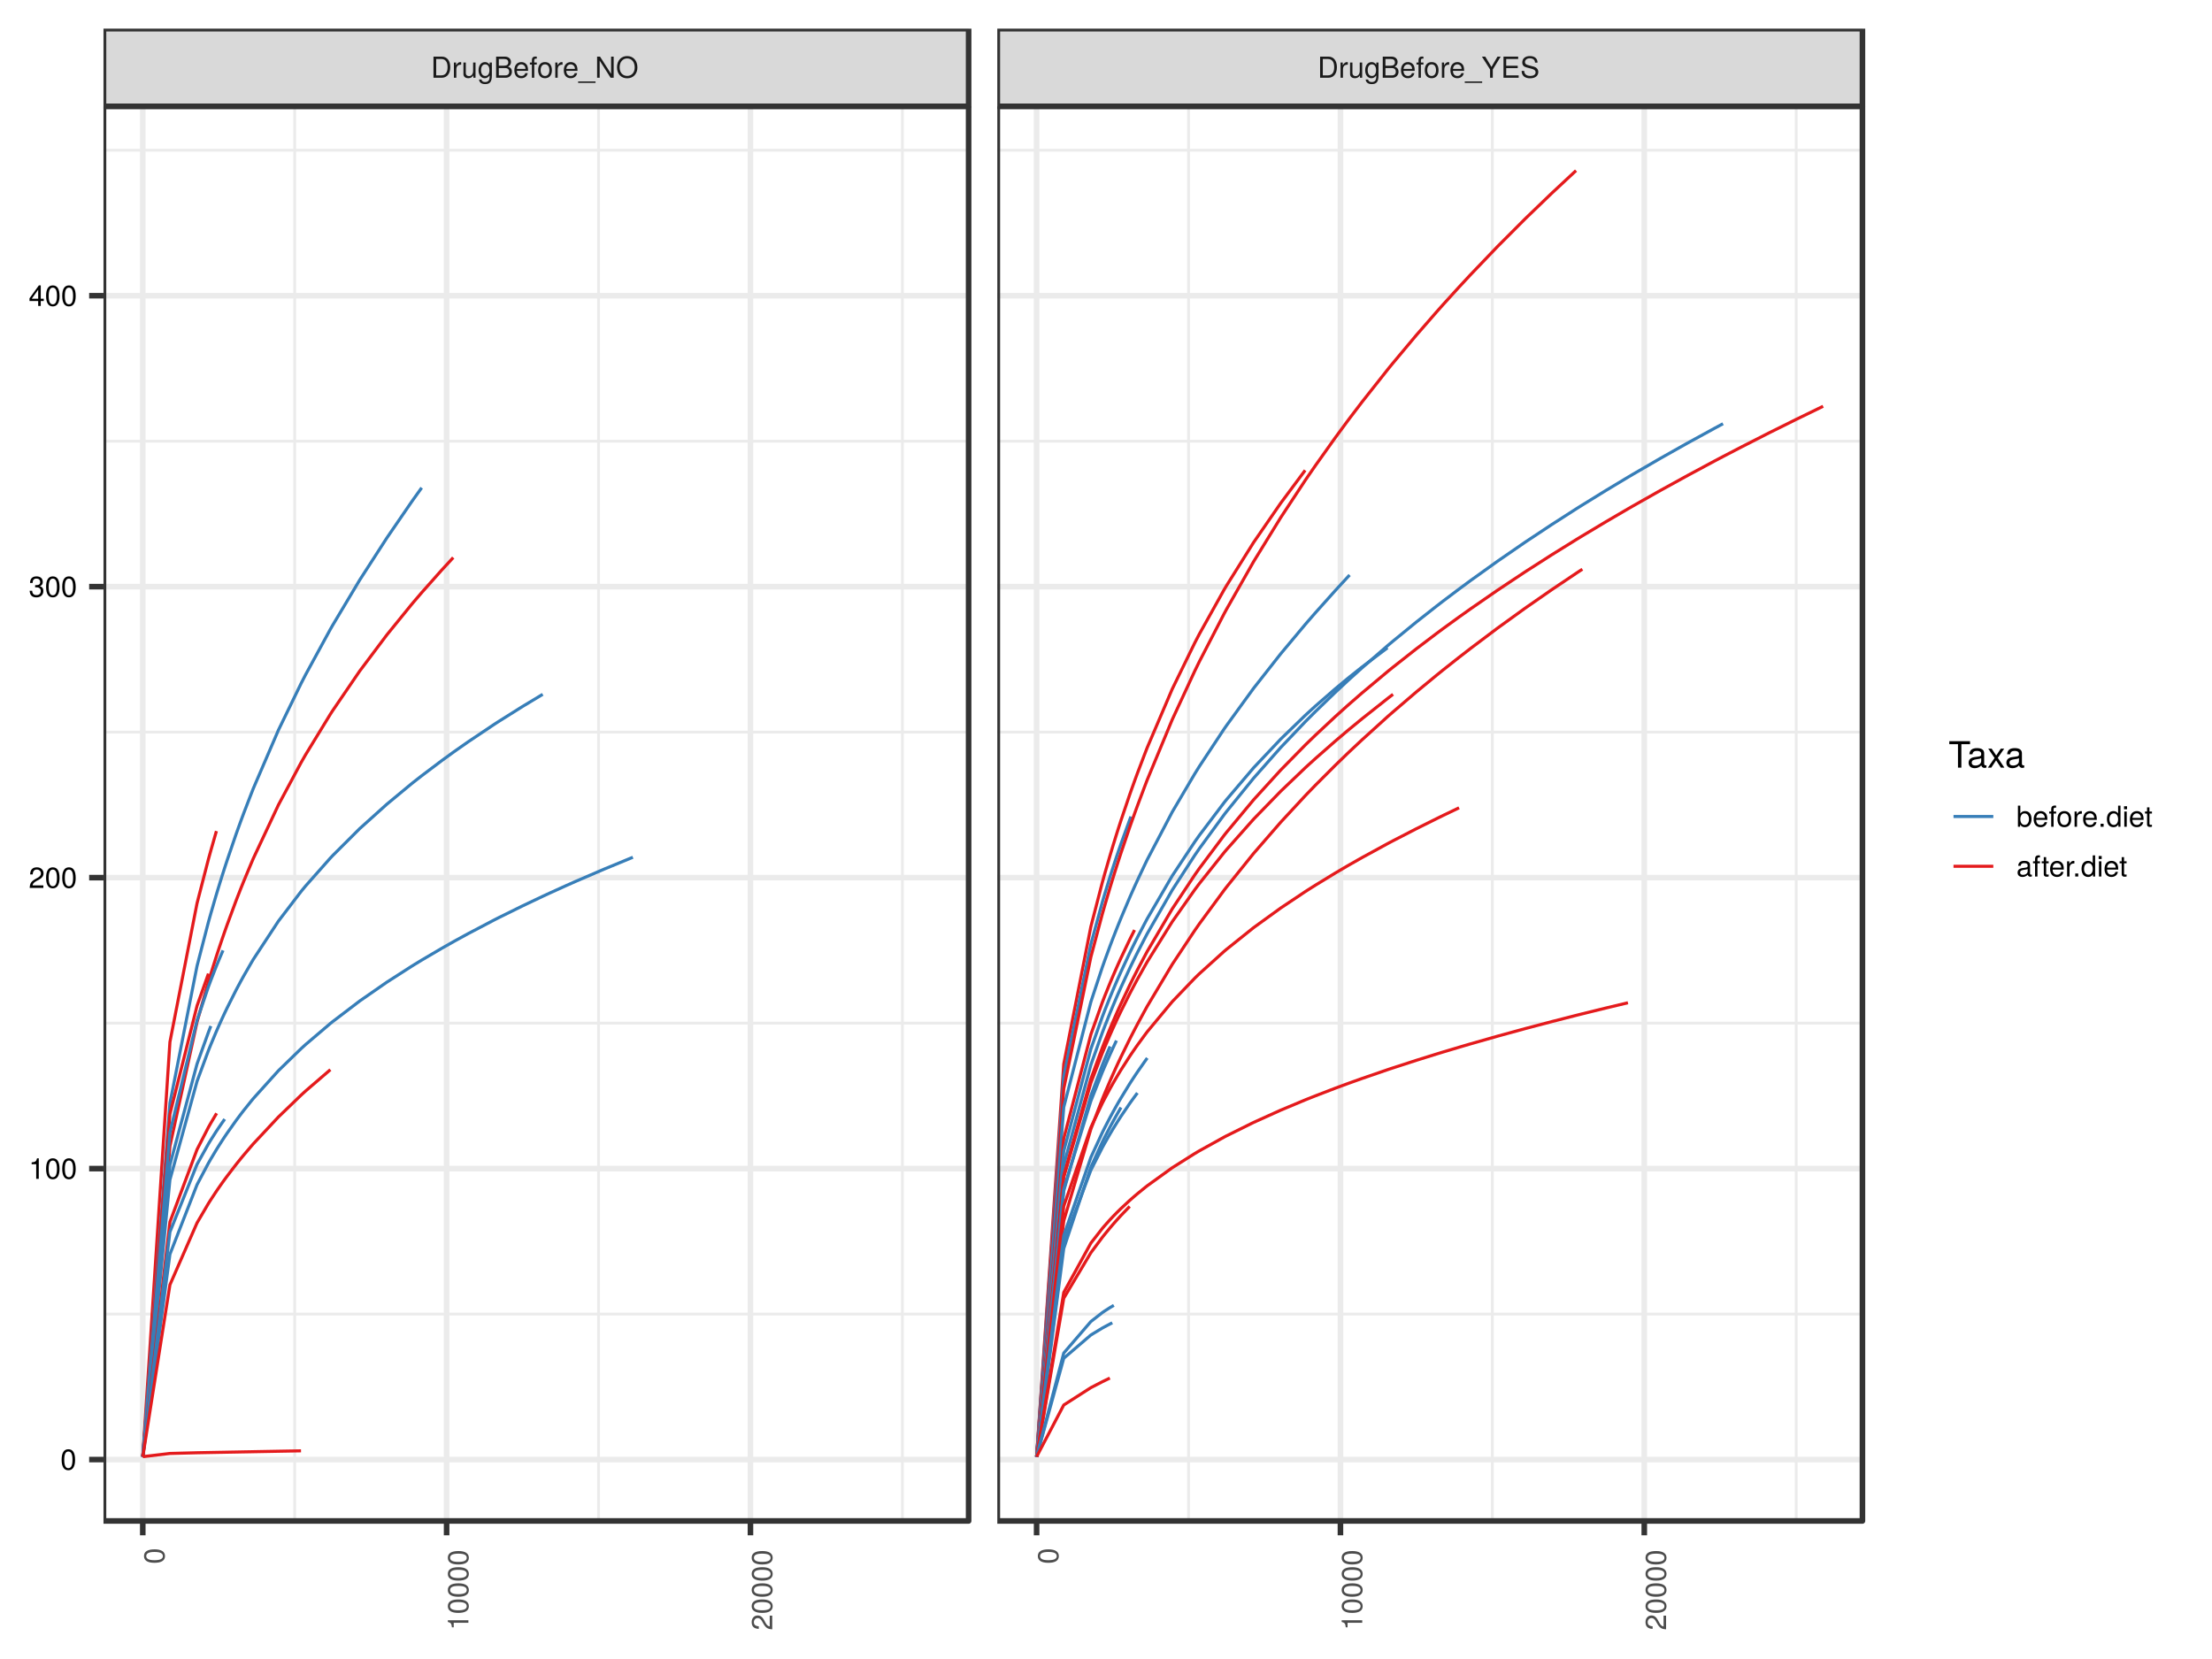 <?xml version="1.0" encoding="UTF-8"?>
<svg xmlns="http://www.w3.org/2000/svg" xmlns:xlink="http://www.w3.org/1999/xlink" width="768pt" height="576pt" viewBox="0 0 768 576" version="1.1">
<defs>
<g>
<symbol overflow="visible" id="glyph0-0">
<path style="stroke:none;" d=""/>
</symbol>
<symbol overflow="visible" id="glyph0-1">
<path style="stroke:none;" d="M 6.719 -3.672 C 6.719 -5.953 5.594 -7.344 3.734 -7.344 L 0.891 -7.344 L 0.891 0 L 3.734 0 C 5.578 0 6.719 -1.391 6.719 -3.672 Z M 5.781 -3.672 C 5.781 -1.812 5.016 -0.828 3.562 -0.828 L 1.828 -0.828 L 1.828 -6.516 L 3.562 -6.516 C 5.016 -6.516 5.781 -5.547 5.781 -3.672 Z M 5.781 -3.672 "/>
</symbol>
<symbol overflow="visible" id="glyph0-2">
<path style="stroke:none;" d="M 3.234 -4.547 L 3.234 -5.406 C 3.094 -5.422 3.031 -5.438 2.906 -5.438 C 2.375 -5.438 1.953 -5.109 1.469 -4.328 L 1.469 -5.281 L 0.703 -5.281 L 0.703 0 L 1.547 0 L 1.547 -2.734 C 1.547 -3.938 1.938 -4.531 3.234 -4.547 Z M 3.234 -4.547 "/>
</symbol>
<symbol overflow="visible" id="glyph0-3">
<path style="stroke:none;" d="M 4.859 0 L 4.859 -5.281 L 4.016 -5.281 L 4.016 -2.375 C 4.016 -1.297 3.453 -0.578 2.578 -0.578 C 1.922 -0.578 1.484 -0.984 1.484 -1.625 L 1.484 -5.281 L 0.656 -5.281 L 0.656 -1.297 C 0.656 -0.406 1.312 0.156 2.344 0.156 C 3.109 0.156 3.609 -0.125 4.109 -0.812 L 4.109 0 Z M 4.859 0 "/>
</symbol>
<symbol overflow="visible" id="glyph0-4">
<path style="stroke:none;" d="M 4.922 -0.859 L 4.922 -5.281 L 4.156 -5.281 L 4.156 -4.516 C 3.734 -5.141 3.219 -5.438 2.547 -5.438 C 1.203 -5.438 0.297 -4.297 0.297 -2.594 C 0.297 -0.922 1.234 0.156 2.469 0.156 C 3.141 0.156 3.594 -0.125 4.156 -0.797 L 4.156 -0.438 C 4.156 0.953 3.578 1.484 2.594 1.484 C 1.938 1.484 1.422 1.25 1.312 0.609 L 0.469 0.609 C 0.547 1.609 1.328 2.203 2.562 2.203 C 4.219 2.203 4.922 1.469 4.922 -0.859 Z M 4.078 -2.609 C 4.078 -1.344 3.531 -0.625 2.641 -0.625 C 1.719 -0.625 1.172 -1.359 1.172 -2.641 C 1.172 -3.906 1.734 -4.656 2.625 -4.656 C 3.531 -4.656 4.078 -3.891 4.078 -2.609 Z M 4.078 -2.609 "/>
</symbol>
<symbol overflow="visible" id="glyph0-5">
<path style="stroke:none;" d="M 6.281 -2.094 C 6.281 -2.984 5.875 -3.516 4.938 -3.875 C 5.609 -4.188 5.953 -4.734 5.953 -5.484 C 5.953 -6.547 5.172 -7.344 3.781 -7.344 L 0.797 -7.344 L 0.797 0 L 4.109 0 C 5.438 0 6.281 -0.891 6.281 -2.094 Z M 5.016 -5.344 C 5.016 -4.609 4.578 -4.188 3.547 -4.188 L 1.734 -4.188 L 1.734 -6.516 L 3.547 -6.516 C 4.578 -6.516 5.016 -6.094 5.016 -5.344 Z M 5.344 -2.094 C 5.344 -1.375 4.906 -0.828 4.016 -0.828 L 1.734 -0.828 L 1.734 -3.359 L 4.016 -3.359 C 4.906 -3.359 5.344 -2.797 5.344 -2.094 Z M 5.344 -2.094 "/>
</symbol>
<symbol overflow="visible" id="glyph0-6">
<path style="stroke:none;" d="M 5.172 -2.406 C 5.172 -3.172 5.109 -3.641 4.953 -4.047 C 4.609 -4.906 3.812 -5.438 2.828 -5.438 C 1.344 -5.438 0.406 -4.344 0.406 -2.609 C 0.406 -0.875 1.312 0.156 2.797 0.156 C 4.016 0.156 4.844 -0.531 5.062 -1.609 L 4.219 -1.609 C 3.984 -0.906 3.5 -0.625 2.828 -0.625 C 1.953 -0.625 1.297 -1.188 1.281 -2.406 Z M 4.266 -3.141 C 4.266 -3.141 4.266 -3.109 4.266 -3.078 L 1.297 -3.078 C 1.375 -4.016 1.969 -4.656 2.812 -4.656 C 3.641 -4.656 4.266 -3.969 4.266 -3.141 Z M 4.266 -3.141 "/>
</symbol>
<symbol overflow="visible" id="glyph0-7">
<path style="stroke:none;" d="M 2.594 -4.594 L 2.594 -5.281 L 1.719 -5.281 L 1.719 -6.109 C 1.719 -6.453 1.922 -6.641 2.312 -6.641 C 2.375 -6.641 2.406 -6.641 2.594 -6.625 L 2.594 -7.328 C 2.406 -7.359 2.297 -7.375 2.125 -7.375 C 1.344 -7.375 0.891 -6.938 0.891 -6.172 L 0.891 -5.281 L 0.188 -5.281 L 0.188 -4.594 L 0.891 -4.594 L 0.891 0 L 1.719 0 L 1.719 -4.594 Z M 2.594 -4.594 "/>
</symbol>
<symbol overflow="visible" id="glyph0-8">
<path style="stroke:none;" d="M 5.141 -2.594 C 5.141 -4.422 4.266 -5.438 2.734 -5.438 C 1.266 -5.438 0.359 -4.422 0.359 -2.641 C 0.359 -0.859 1.25 0.156 2.75 0.156 C 4.234 0.156 5.141 -0.859 5.141 -2.594 Z M 4.266 -2.609 C 4.266 -1.375 3.672 -0.625 2.75 -0.625 C 1.812 -0.625 1.234 -1.359 1.234 -2.641 C 1.234 -3.906 1.812 -4.656 2.75 -4.656 C 3.703 -4.656 4.266 -3.922 4.266 -2.609 Z M 4.266 -2.609 "/>
</symbol>
<symbol overflow="visible" id="glyph0-9">
<path style="stroke:none;" d="M 5.828 1.781 L 5.828 1.281 L -0.219 1.281 L -0.219 1.781 Z M 5.828 1.781 "/>
</symbol>
<symbol overflow="visible" id="glyph0-10">
<path style="stroke:none;" d="M 6.516 0 L 6.516 -7.344 L 5.625 -7.344 L 5.625 -1.344 L 1.781 -7.344 L 0.766 -7.344 L 0.766 0 L 1.656 0 L 1.656 -5.953 L 5.453 0 Z M 6.516 0 "/>
</symbol>
<symbol overflow="visible" id="glyph0-11">
<path style="stroke:none;" d="M 7.484 -3.562 C 7.484 -5.922 6.078 -7.531 3.922 -7.531 C 1.812 -7.531 0.391 -5.922 0.391 -3.625 C 0.391 -1.312 1.812 0.188 3.938 0.188 C 6.094 0.188 7.484 -1.406 7.484 -3.562 Z M 6.547 -3.578 C 6.547 -1.797 5.484 -0.641 3.938 -0.641 C 2.375 -0.641 1.312 -1.797 1.312 -3.625 C 1.312 -5.438 2.375 -6.703 3.922 -6.703 C 5.516 -6.703 6.547 -5.438 6.547 -3.578 Z M 6.547 -3.578 "/>
</symbol>
<symbol overflow="visible" id="glyph0-12">
<path style="stroke:none;" d="M 6.656 -7.344 L 5.547 -7.344 L 3.453 -3.766 L 1.297 -7.344 L 0.125 -7.344 L 2.969 -2.875 L 2.969 0 L 3.906 0 L 3.906 -2.875 Z M 6.656 -7.344 "/>
</symbol>
<symbol overflow="visible" id="glyph0-13">
<path style="stroke:none;" d="M 6.172 0 L 6.172 -0.828 L 1.844 -0.828 L 1.844 -3.344 L 5.844 -3.344 L 5.844 -4.172 L 1.844 -4.172 L 1.844 -6.516 L 6 -6.516 L 6 -7.344 L 0.906 -7.344 L 0.906 0 Z M 6.172 0 "/>
</symbol>
<symbol overflow="visible" id="glyph0-14">
<path style="stroke:none;" d="M 6.266 -2.016 C 6.266 -2.922 5.688 -3.594 4.703 -3.859 L 2.859 -4.359 C 1.969 -4.578 1.641 -4.875 1.641 -5.438 C 1.641 -6.188 2.297 -6.75 3.281 -6.75 C 4.453 -6.75 5.125 -6.203 5.125 -5.25 L 6 -5.25 C 6 -6.688 5.016 -7.531 3.312 -7.531 C 1.703 -7.531 0.703 -6.641 0.703 -5.312 C 0.703 -4.422 1.172 -3.844 2.141 -3.594 L 3.969 -3.109 C 4.891 -2.875 5.328 -2.5 5.328 -1.922 C 5.328 -1.125 4.719 -0.641 3.453 -0.641 C 2.062 -0.641 1.375 -1.344 1.375 -2.391 L 0.484 -2.391 C 0.484 -0.656 1.656 0.188 3.391 0.188 C 5.25 0.188 6.266 -0.703 6.266 -2.016 Z M 6.266 -2.016 "/>
</symbol>
<symbol overflow="visible" id="glyph0-15">
<path style="stroke:none;" d="M 5.109 -3.438 C 5.109 -5.922 4.328 -7.141 2.766 -7.141 C 1.234 -7.141 0.438 -5.891 0.438 -3.5 C 0.438 -1.094 1.234 0.156 2.766 0.156 C 4.281 0.156 5.109 -1.094 5.109 -3.438 Z M 4.203 -3.516 C 4.203 -1.484 3.734 -0.578 2.75 -0.578 C 1.812 -0.578 1.344 -1.531 1.344 -3.484 C 1.344 -5.438 1.812 -6.359 2.766 -6.359 C 3.734 -6.359 4.203 -5.438 4.203 -3.516 Z M 4.203 -3.516 "/>
</symbol>
<symbol overflow="visible" id="glyph0-16">
<path style="stroke:none;" d="M 3.5 0 L 3.5 -7.141 L 2.906 -7.141 C 2.594 -6.047 2.406 -5.891 1.031 -5.719 L 1.031 -5.094 L 2.609 -5.094 L 2.609 0 Z M 3.5 0 "/>
</symbol>
<symbol overflow="visible" id="glyph0-17">
<path style="stroke:none;" d="M 5.156 -5.047 C 5.156 -6.266 4.219 -7.141 2.859 -7.141 C 1.406 -7.141 0.547 -6.406 0.5 -4.672 L 1.391 -4.672 C 1.469 -5.859 1.953 -6.375 2.828 -6.375 C 3.641 -6.375 4.25 -5.797 4.25 -5.031 C 4.25 -4.469 3.906 -3.984 3.281 -3.625 L 2.344 -3.094 C 0.859 -2.25 0.422 -1.578 0.344 0 L 5.094 0 L 5.094 -0.875 L 1.344 -0.875 C 1.438 -1.469 1.75 -1.828 2.625 -2.344 L 3.641 -2.891 C 4.641 -3.422 5.156 -4.172 5.156 -5.047 Z M 5.156 -5.047 "/>
</symbol>
<symbol overflow="visible" id="glyph0-18">
<path style="stroke:none;" d="M 5.094 -2.078 C 5.094 -2.938 4.75 -3.453 3.891 -3.734 C 4.562 -4 4.891 -4.469 4.891 -5.188 C 4.891 -6.406 4.078 -7.141 2.719 -7.141 C 1.266 -7.141 0.5 -6.359 0.469 -4.844 L 1.359 -4.844 C 1.375 -5.891 1.812 -6.375 2.719 -6.375 C 3.5 -6.375 3.984 -5.906 3.984 -5.156 C 3.984 -4.391 3.641 -4.078 2.234 -4.078 L 2.234 -3.328 L 2.719 -3.328 C 3.688 -3.328 4.188 -2.859 4.188 -2.062 C 4.188 -1.172 3.641 -0.641 2.719 -0.641 C 1.75 -0.641 1.266 -1.125 1.203 -2.156 L 0.328 -2.156 C 0.438 -0.562 1.219 0.156 2.688 0.156 C 4.156 0.156 5.094 -0.719 5.094 -2.078 Z M 5.094 -2.078 "/>
</symbol>
<symbol overflow="visible" id="glyph0-19">
<path style="stroke:none;" d="M 5.234 -1.719 L 5.234 -2.516 L 4.188 -2.516 L 4.188 -7.141 L 3.531 -7.141 L 0.281 -2.656 L 0.281 -1.719 L 3.297 -1.719 L 3.297 0 L 4.188 0 L 4.188 -1.719 Z M 3.297 -2.516 L 1.062 -2.516 L 3.297 -5.641 Z M 3.297 -2.516 "/>
</symbol>
<symbol overflow="visible" id="glyph0-20">
<path style="stroke:none;" d="M 5.266 -2.703 C 5.266 -4.422 4.406 -5.438 3.016 -5.438 C 2.281 -5.438 1.781 -5.156 1.375 -4.562 L 1.375 -7.344 L 0.547 -7.344 L 0.547 0 L 1.297 0 L 1.297 -0.75 C 1.703 -0.141 2.234 0.156 2.969 0.156 C 4.359 0.156 5.266 -0.984 5.266 -2.703 Z M 4.391 -2.656 C 4.391 -1.453 3.766 -0.641 2.859 -0.641 C 1.969 -0.641 1.375 -1.438 1.375 -2.641 C 1.375 -3.875 1.969 -4.688 2.859 -4.641 C 3.797 -4.641 4.391 -3.828 4.391 -2.656 Z M 4.391 -2.656 "/>
</symbol>
<symbol overflow="visible" id="glyph0-21">
<path style="stroke:none;" d="M 1.922 0 L 1.922 -1.047 L 0.875 -1.047 L 0.875 0 Z M 1.922 0 "/>
</symbol>
<symbol overflow="visible" id="glyph0-22">
<path style="stroke:none;" d="M 4.984 0 L 4.984 -7.344 L 4.156 -7.344 L 4.156 -4.609 C 3.797 -5.156 3.234 -5.438 2.531 -5.438 C 1.156 -5.438 0.266 -4.375 0.266 -2.688 C 0.266 -0.906 1.141 0.156 2.562 0.156 C 3.281 0.156 3.797 -0.125 4.25 -0.781 L 4.25 0 Z M 4.156 -2.625 C 4.156 -1.406 3.562 -0.641 2.688 -0.641 C 1.75 -0.641 1.141 -1.406 1.141 -2.641 C 1.141 -3.875 1.75 -4.641 2.672 -4.641 C 3.578 -4.641 4.156 -3.844 4.156 -2.625 Z M 4.156 -2.625 "/>
</symbol>
<symbol overflow="visible" id="glyph0-23">
<path style="stroke:none;" d="M 1.547 0 L 1.547 -5.281 L 0.703 -5.281 L 0.703 0 Z M 1.656 -6.078 L 1.656 -7.125 L 0.609 -7.125 L 0.609 -6.078 Z M 1.656 -6.078 "/>
</symbol>
<symbol overflow="visible" id="glyph0-24">
<path style="stroke:none;" d="M 2.562 0 L 2.562 -0.703 C 2.453 -0.672 2.312 -0.672 2.156 -0.672 C 1.797 -0.672 1.688 -0.766 1.688 -1.141 L 1.688 -4.594 L 2.562 -4.594 L 2.562 -5.281 L 1.688 -5.281 L 1.688 -6.734 L 0.859 -6.734 L 0.859 -5.281 L 0.141 -5.281 L 0.141 -4.594 L 0.859 -4.594 L 0.859 -0.766 C 0.859 -0.234 1.219 0.078 1.875 0.078 C 2.078 0.078 2.281 0.047 2.562 0 Z M 2.562 0 "/>
</symbol>
<symbol overflow="visible" id="glyph0-25">
<path style="stroke:none;" d="M 5.391 -0.016 L 5.391 -0.656 C 5.297 -0.641 5.266 -0.641 5.203 -0.641 C 4.922 -0.641 4.75 -0.781 4.75 -1.047 L 4.75 -3.984 C 4.75 -4.922 4.078 -5.438 2.766 -5.438 C 1.484 -5.438 0.703 -4.938 0.656 -3.719 L 1.5 -3.719 C 1.578 -4.359 1.953 -4.656 2.734 -4.656 C 3.5 -4.656 3.922 -4.375 3.922 -3.875 L 3.922 -3.641 C 3.922 -3.297 3.703 -3.141 3.047 -3.062 C 1.859 -2.906 1.672 -2.875 1.344 -2.734 C 0.734 -2.484 0.422 -2.016 0.422 -1.375 C 0.422 -0.406 1.094 0.156 2.156 0.156 C 2.828 0.156 3.484 -0.125 3.953 -0.625 C 4.047 -0.219 4.406 0.078 4.812 0.078 C 4.984 0.078 5.125 0.047 5.391 -0.016 Z M 3.922 -1.828 C 3.922 -1.062 3.156 -0.578 2.344 -0.578 C 1.688 -0.578 1.297 -0.812 1.297 -1.391 C 1.297 -1.938 1.672 -2.188 2.562 -2.312 C 3.453 -2.438 3.641 -2.484 3.922 -2.609 Z M 3.922 -1.828 "/>
</symbol>
<symbol overflow="visible" id="glyph1-0">
<path style="stroke:none;" d=""/>
</symbol>
<symbol overflow="visible" id="glyph1-1">
<path style="stroke:none;" d="M -3.438 -5.109 C -5.922 -5.109 -7.141 -4.328 -7.141 -2.766 C -7.141 -1.234 -5.891 -0.438 -3.5 -0.438 C -1.094 -0.438 0.156 -1.234 0.156 -2.766 C 0.156 -4.281 -1.094 -5.109 -3.438 -5.109 Z M -3.516 -4.203 C -1.484 -4.203 -0.578 -3.734 -0.578 -2.75 C -0.578 -1.812 -1.531 -1.344 -3.484 -1.344 C -5.438 -1.344 -6.359 -1.812 -6.359 -2.766 C -6.359 -3.734 -5.438 -4.203 -3.516 -4.203 Z M -3.516 -4.203 "/>
</symbol>
<symbol overflow="visible" id="glyph1-2">
<path style="stroke:none;" d="M 0 -3.5 L -7.141 -3.5 L -7.141 -2.906 C -6.047 -2.594 -5.891 -2.406 -5.719 -1.031 L -5.094 -1.031 L -5.094 -2.609 L 0 -2.609 Z M 0 -3.5 "/>
</symbol>
<symbol overflow="visible" id="glyph1-3">
<path style="stroke:none;" d="M -5.047 -5.156 C -6.266 -5.156 -7.141 -4.219 -7.141 -2.859 C -7.141 -1.406 -6.406 -0.547 -4.672 -0.5 L -4.672 -1.391 C -5.859 -1.469 -6.375 -1.953 -6.375 -2.828 C -6.375 -3.641 -5.797 -4.25 -5.031 -4.25 C -4.469 -4.25 -3.984 -3.906 -3.625 -3.281 L -3.094 -2.344 C -2.25 -0.859 -1.578 -0.422 0 -0.344 L 0 -5.094 L -0.875 -5.094 L -0.875 -1.344 C -1.469 -1.438 -1.828 -1.75 -2.344 -2.625 L -2.891 -3.641 C -3.422 -4.641 -4.172 -5.156 -5.047 -5.156 Z M -5.047 -5.156 "/>
</symbol>
<symbol overflow="visible" id="glyph2-0">
<path style="stroke:none;" d=""/>
</symbol>
<symbol overflow="visible" id="glyph2-1">
<path style="stroke:none;" d="M 7.469 -8.141 L 7.469 -9.188 L 0.266 -9.188 L 0.266 -8.141 L 3.281 -8.141 L 3.281 0 L 4.453 0 L 4.453 -8.141 Z M 7.469 -8.141 "/>
</symbol>
<symbol overflow="visible" id="glyph2-2">
<path style="stroke:none;" d="M 6.734 -0.031 L 6.734 -0.812 C 6.625 -0.797 6.578 -0.797 6.516 -0.797 C 6.141 -0.797 5.938 -0.984 5.938 -1.312 L 5.938 -4.984 C 5.938 -6.156 5.094 -6.781 3.469 -6.781 C 1.859 -6.781 0.875 -6.172 0.812 -4.641 L 1.875 -4.641 C 1.969 -5.453 2.438 -5.812 3.422 -5.812 C 4.375 -5.812 4.906 -5.469 4.906 -4.844 L 4.906 -4.562 C 4.906 -4.125 4.641 -3.922 3.797 -3.828 C 2.312 -3.641 2.094 -3.594 1.688 -3.422 C 0.922 -3.109 0.531 -2.516 0.531 -1.719 C 0.531 -0.516 1.359 0.188 2.688 0.188 C 3.531 0.188 4.359 -0.156 4.938 -0.781 C 5.047 -0.281 5.5 0.094 6.016 0.094 C 6.234 0.094 6.391 0.062 6.734 -0.031 Z M 4.906 -2.281 C 4.906 -1.328 3.938 -0.734 2.922 -0.734 C 2.109 -0.734 1.625 -1.016 1.625 -1.734 C 1.625 -2.438 2.094 -2.734 3.219 -2.891 C 4.312 -3.047 4.547 -3.094 4.906 -3.266 Z M 4.906 -2.281 "/>
</symbol>
<symbol overflow="visible" id="glyph2-3">
<path style="stroke:none;" d="M 5.953 0 L 3.672 -3.406 L 5.891 -6.594 L 4.703 -6.594 L 3.125 -4.203 L 1.531 -6.594 L 0.344 -6.594 L 2.547 -3.359 L 0.219 0 L 1.406 0 L 3.078 -2.531 L 4.734 0 Z M 5.953 0 "/>
</symbol>
</g>
<clipPath id="clip1">
  <path d="M 35.93 36.902 L 337 36.902 L 337 529 L 35.93 529 Z M 35.93 36.902 "/>
</clipPath>
<clipPath id="clip2">
  <path d="M 35.93 455 L 337 455 L 337 457 L 35.93 457 Z M 35.93 455 "/>
</clipPath>
<clipPath id="clip3">
  <path d="M 35.93 354 L 337 354 L 337 356 L 35.93 356 Z M 35.93 354 "/>
</clipPath>
<clipPath id="clip4">
  <path d="M 35.93 253 L 337 253 L 337 255 L 35.93 255 Z M 35.93 253 "/>
</clipPath>
<clipPath id="clip5">
  <path d="M 35.93 152 L 337 152 L 337 154 L 35.93 154 Z M 35.93 152 "/>
</clipPath>
<clipPath id="clip6">
  <path d="M 35.93 51 L 337 51 L 337 53 L 35.93 53 Z M 35.93 51 "/>
</clipPath>
<clipPath id="clip7">
  <path d="M 101 36.902 L 103 36.902 L 103 529 L 101 529 Z M 101 36.902 "/>
</clipPath>
<clipPath id="clip8">
  <path d="M 207 36.902 L 209 36.902 L 209 529 L 207 529 Z M 207 36.902 "/>
</clipPath>
<clipPath id="clip9">
  <path d="M 312 36.902 L 314 36.902 L 314 529 L 312 529 Z M 312 36.902 "/>
</clipPath>
<clipPath id="clip10">
  <path d="M 35.93 505 L 337.301 505 L 337.301 508 L 35.93 508 Z M 35.93 505 "/>
</clipPath>
<clipPath id="clip11">
  <path d="M 35.93 404 L 337.301 404 L 337.301 407 L 35.93 407 Z M 35.93 404 "/>
</clipPath>
<clipPath id="clip12">
  <path d="M 35.93 303 L 337.301 303 L 337.301 306 L 35.93 306 Z M 35.93 303 "/>
</clipPath>
<clipPath id="clip13">
  <path d="M 35.93 202 L 337.301 202 L 337.301 205 L 35.93 205 Z M 35.93 202 "/>
</clipPath>
<clipPath id="clip14">
  <path d="M 35.93 101 L 337.301 101 L 337.301 104 L 35.93 104 Z M 35.93 101 "/>
</clipPath>
<clipPath id="clip15">
  <path d="M 48 36.902 L 51 36.902 L 51 529.07 L 48 529.07 Z M 48 36.902 "/>
</clipPath>
<clipPath id="clip16">
  <path d="M 154 36.902 L 157 36.902 L 157 529.07 L 154 529.07 Z M 154 36.902 "/>
</clipPath>
<clipPath id="clip17">
  <path d="M 259 36.902 L 262 36.902 L 262 529.07 L 259 529.07 Z M 259 36.902 "/>
</clipPath>
<clipPath id="clip18">
  <path d="M 35.93 36.902 L 337.301 36.902 L 337.301 529.07 L 35.93 529.07 Z M 35.93 36.902 "/>
</clipPath>
<clipPath id="clip19">
  <path d="M 346.262 36.902 L 647 36.902 L 647 529 L 346.262 529 Z M 346.262 36.902 "/>
</clipPath>
<clipPath id="clip20">
  <path d="M 346.262 455 L 647.633 455 L 647.633 457 L 346.262 457 Z M 346.262 455 "/>
</clipPath>
<clipPath id="clip21">
  <path d="M 346.262 354 L 647.633 354 L 647.633 356 L 346.262 356 Z M 346.262 354 "/>
</clipPath>
<clipPath id="clip22">
  <path d="M 346.262 253 L 647.633 253 L 647.633 255 L 346.262 255 Z M 346.262 253 "/>
</clipPath>
<clipPath id="clip23">
  <path d="M 346.262 152 L 647.633 152 L 647.633 154 L 346.262 154 Z M 346.262 152 "/>
</clipPath>
<clipPath id="clip24">
  <path d="M 346.262 51 L 647.633 51 L 647.633 53 L 346.262 53 Z M 346.262 51 "/>
</clipPath>
<clipPath id="clip25">
  <path d="M 412 36.902 L 414 36.902 L 414 529 L 412 529 Z M 412 36.902 "/>
</clipPath>
<clipPath id="clip26">
  <path d="M 517 36.902 L 519 36.902 L 519 529 L 517 529 Z M 517 36.902 "/>
</clipPath>
<clipPath id="clip27">
  <path d="M 623 36.902 L 625 36.902 L 625 529 L 623 529 Z M 623 36.902 "/>
</clipPath>
<clipPath id="clip28">
  <path d="M 346.262 505 L 647.633 505 L 647.633 508 L 346.262 508 Z M 346.262 505 "/>
</clipPath>
<clipPath id="clip29">
  <path d="M 346.262 404 L 647.633 404 L 647.633 407 L 346.262 407 Z M 346.262 404 "/>
</clipPath>
<clipPath id="clip30">
  <path d="M 346.262 303 L 647.633 303 L 647.633 306 L 346.262 306 Z M 346.262 303 "/>
</clipPath>
<clipPath id="clip31">
  <path d="M 346.262 202 L 647.633 202 L 647.633 205 L 346.262 205 Z M 346.262 202 "/>
</clipPath>
<clipPath id="clip32">
  <path d="M 346.262 101 L 647.633 101 L 647.633 104 L 346.262 104 Z M 346.262 101 "/>
</clipPath>
<clipPath id="clip33">
  <path d="M 358 36.902 L 361 36.902 L 361 529.07 L 358 529.07 Z M 358 36.902 "/>
</clipPath>
<clipPath id="clip34">
  <path d="M 464 36.902 L 467 36.902 L 467 529.07 L 464 529.07 Z M 464 36.902 "/>
</clipPath>
<clipPath id="clip35">
  <path d="M 569 36.902 L 572 36.902 L 572 529.07 L 569 529.07 Z M 569 36.902 "/>
</clipPath>
<clipPath id="clip36">
  <path d="M 346.262 36.902 L 647.633 36.902 L 647.633 529.07 L 346.262 529.07 Z M 346.262 36.902 "/>
</clipPath>
<clipPath id="clip37">
  <path d="M 35.93 9.961 L 337 9.961 L 337 37 L 35.93 37 Z M 35.93 9.961 "/>
</clipPath>
<clipPath id="clip38">
  <path d="M 35.93 9.961 L 337.301 9.961 L 337.301 37.902 L 35.93 37.902 Z M 35.93 9.961 "/>
</clipPath>
<clipPath id="clip39">
  <path d="M 346.262 9.961 L 647 9.961 L 647 37 L 346.262 37 Z M 346.262 9.961 "/>
</clipPath>
<clipPath id="clip40">
  <path d="M 346.262 9.961 L 647.633 9.961 L 647.633 37.902 L 346.262 37.902 Z M 346.262 9.961 "/>
</clipPath>
</defs>
<g id="surface7663">
<rect x="0" y="0" width="768" height="576" style="fill:rgb(100%,100%,100%);fill-opacity:1;stroke:none;"/>
<rect x="0" y="0" width="768" height="576" style="fill:rgb(100%,100%,100%);fill-opacity:1;stroke:none;"/>
<path style="fill:none;stroke-width:1.94;stroke-linecap:round;stroke-linejoin:round;stroke:rgb(100%,100%,100%);stroke-opacity:1;stroke-miterlimit:10;" d="M 0 576 L 768 576 L 768 0 L 0 0 Z M 0 576 "/>
<g clip-path="url(#clip1)" clip-rule="nonzero">
<path style=" stroke:none;fill-rule:nonzero;fill:rgb(100%,100%,100%);fill-opacity:1;" d="M 35.93 528.07 L 336.301 528.07 L 336.301 36.902 L 35.93 36.902 Z M 35.93 528.07 "/>
</g>
<g clip-path="url(#clip2)" clip-rule="nonzero">
<path style="fill:none;stroke-width:0.97;stroke-linecap:butt;stroke-linejoin:round;stroke:rgb(92.157%,92.157%,92.157%);stroke-opacity:1;stroke-miterlimit:10;" d="M 35.93 456.246 L 336.301 456.246 "/>
</g>
<g clip-path="url(#clip3)" clip-rule="nonzero">
<path style="fill:none;stroke-width:0.97;stroke-linecap:butt;stroke-linejoin:round;stroke:rgb(92.157%,92.157%,92.157%);stroke-opacity:1;stroke-miterlimit:10;" d="M 35.93 355.223 L 336.301 355.223 "/>
</g>
<g clip-path="url(#clip4)" clip-rule="nonzero">
<path style="fill:none;stroke-width:0.97;stroke-linecap:butt;stroke-linejoin:round;stroke:rgb(92.157%,92.157%,92.157%);stroke-opacity:1;stroke-miterlimit:10;" d="M 35.93 254.199 L 336.301 254.199 "/>
</g>
<g clip-path="url(#clip5)" clip-rule="nonzero">
<path style="fill:none;stroke-width:0.97;stroke-linecap:butt;stroke-linejoin:round;stroke:rgb(92.157%,92.157%,92.157%);stroke-opacity:1;stroke-miterlimit:10;" d="M 35.93 153.18 L 336.301 153.18 "/>
</g>
<g clip-path="url(#clip6)" clip-rule="nonzero">
<path style="fill:none;stroke-width:0.97;stroke-linecap:butt;stroke-linejoin:round;stroke:rgb(92.157%,92.157%,92.157%);stroke-opacity:1;stroke-miterlimit:10;" d="M 35.93 52.156 L 336.301 52.156 "/>
</g>
<g clip-path="url(#clip7)" clip-rule="nonzero">
<path style="fill:none;stroke-width:0.97;stroke-linecap:butt;stroke-linejoin:round;stroke:rgb(92.157%,92.157%,92.157%);stroke-opacity:1;stroke-miterlimit:10;" d="M 102.316 528.07 L 102.316 36.902 "/>
</g>
<g clip-path="url(#clip8)" clip-rule="nonzero">
<path style="fill:none;stroke-width:0.97;stroke-linecap:butt;stroke-linejoin:round;stroke:rgb(92.157%,92.157%,92.157%);stroke-opacity:1;stroke-miterlimit:10;" d="M 207.809 528.07 L 207.809 36.902 "/>
</g>
<g clip-path="url(#clip9)" clip-rule="nonzero">
<path style="fill:none;stroke-width:0.97;stroke-linecap:butt;stroke-linejoin:round;stroke:rgb(92.157%,92.157%,92.157%);stroke-opacity:1;stroke-miterlimit:10;" d="M 313.301 528.07 L 313.301 36.902 "/>
</g>
<g clip-path="url(#clip10)" clip-rule="nonzero">
<path style="fill:none;stroke-width:1.94;stroke-linecap:butt;stroke-linejoin:round;stroke:rgb(92.157%,92.157%,92.157%);stroke-opacity:1;stroke-miterlimit:10;" d="M 35.93 506.754 L 336.301 506.754 "/>
</g>
<g clip-path="url(#clip11)" clip-rule="nonzero">
<path style="fill:none;stroke-width:1.94;stroke-linecap:butt;stroke-linejoin:round;stroke:rgb(92.157%,92.157%,92.157%);stroke-opacity:1;stroke-miterlimit:10;" d="M 35.93 405.734 L 336.301 405.734 "/>
</g>
<g clip-path="url(#clip12)" clip-rule="nonzero">
<path style="fill:none;stroke-width:1.94;stroke-linecap:butt;stroke-linejoin:round;stroke:rgb(92.157%,92.157%,92.157%);stroke-opacity:1;stroke-miterlimit:10;" d="M 35.93 304.711 L 336.301 304.711 "/>
</g>
<g clip-path="url(#clip13)" clip-rule="nonzero">
<path style="fill:none;stroke-width:1.94;stroke-linecap:butt;stroke-linejoin:round;stroke:rgb(92.157%,92.157%,92.157%);stroke-opacity:1;stroke-miterlimit:10;" d="M 35.93 203.691 L 336.301 203.691 "/>
</g>
<g clip-path="url(#clip14)" clip-rule="nonzero">
<path style="fill:none;stroke-width:1.94;stroke-linecap:butt;stroke-linejoin:round;stroke:rgb(92.157%,92.157%,92.157%);stroke-opacity:1;stroke-miterlimit:10;" d="M 35.93 102.668 L 336.301 102.668 "/>
</g>
<g clip-path="url(#clip15)" clip-rule="nonzero">
<path style="fill:none;stroke-width:1.94;stroke-linecap:butt;stroke-linejoin:round;stroke:rgb(92.157%,92.157%,92.157%);stroke-opacity:1;stroke-miterlimit:10;" d="M 49.57 528.07 L 49.57 36.902 "/>
</g>
<g clip-path="url(#clip16)" clip-rule="nonzero">
<path style="fill:none;stroke-width:1.94;stroke-linecap:butt;stroke-linejoin:round;stroke:rgb(92.157%,92.157%,92.157%);stroke-opacity:1;stroke-miterlimit:10;" d="M 155.062 528.07 L 155.062 36.902 "/>
</g>
<g clip-path="url(#clip17)" clip-rule="nonzero">
<path style="fill:none;stroke-width:1.94;stroke-linecap:butt;stroke-linejoin:round;stroke:rgb(92.157%,92.157%,92.157%);stroke-opacity:1;stroke-miterlimit:10;" d="M 260.555 528.07 L 260.555 36.902 "/>
</g>
<path style="fill:none;stroke-width:1.067;stroke-linecap:butt;stroke-linejoin:round;stroke:rgb(89.412%,10.196%,10.98%);stroke-opacity:1;stroke-miterlimit:10;" d="M 49.582 505.746 L 59 361.762 L 68.414 313.602 L 72.367 298.305 L 73.203 295.301 L 75.004 289.016 L 75.07 288.801 L 75.145 288.547 "/>
<path style="fill:none;stroke-width:1.067;stroke-linecap:butt;stroke-linejoin:round;stroke:rgb(21.569%,49.412%,72.157%);stroke-opacity:1;stroke-miterlimit:10;" d="M 49.582 505.746 L 59 383.016 L 68.414 335.375 L 72.367 320.129 L 73.203 317.156 L 75.004 310.961 L 75.07 310.75 L 75.145 310.504 L 75.215 310.258 L 75.852 308.168 L 76.387 306.422 L 77.293 303.531 L 77.434 303.102 L 77.832 301.848 L 78.023 301.262 L 78.879 298.645 L 81.895 289.828 L 82.328 288.613 L 83.57 285.176 L 84.562 282.504 L 87.246 275.539 L 87.992 273.656 L 96.664 253.504 L 104.512 237.34 L 106.078 234.293 L 114.703 218.469 L 115.496 217.086 L 124.91 201.336 L 134.328 186.746 L 142.816 174.371 L 143.742 173.059 L 146.402 169.344 "/>
<path style="fill:none;stroke-width:1.067;stroke-linecap:butt;stroke-linejoin:round;stroke:rgb(89.412%,10.196%,10.98%);stroke-opacity:1;stroke-miterlimit:10;" d="M 49.582 505.746 L 59 386.793 L 68.414 349.199 L 72.367 338.051 "/>
<path style="fill:none;stroke-width:1.067;stroke-linecap:butt;stroke-linejoin:round;stroke:rgb(89.412%,10.196%,10.98%);stroke-opacity:1;stroke-miterlimit:10;" d="M 49.582 505.746 L 59 397.934 L 68.414 354.824 L 72.367 340.848 L 73.203 338.113 L 75.004 332.406 L 75.07 332.211 L 75.145 331.984 L 75.215 331.758 L 75.852 329.832 L 76.387 328.219 L 77.293 325.551 L 77.434 325.152 L 77.832 323.996 L 78.023 323.453 L 78.879 321.039 L 81.895 312.891 L 82.328 311.766 L 83.57 308.594 L 84.562 306.125 L 87.246 299.695 L 87.992 297.961 L 96.664 279.473 L 104.512 264.812 L 106.078 262.07 L 114.703 247.961 L 115.496 246.734 L 124.91 232.949 L 134.328 220.41 L 142.816 209.961 L 143.742 208.863 L 146.402 205.758 L 153.16 198.148 L 157.363 193.586 "/>
<path style="fill:none;stroke-width:1.067;stroke-linecap:butt;stroke-linejoin:round;stroke:rgb(21.569%,49.412%,72.157%);stroke-opacity:1;stroke-miterlimit:10;" d="M 49.582 505.746 L 59 393.195 L 68.414 354.273 L 72.367 342.586 L 73.203 340.352 L 75.004 335.734 L 75.07 335.578 L 75.145 335.398 L 75.215 335.215 L 75.852 333.676 L 76.387 332.395 L 77.293 330.281 L 77.434 329.969 "/>
<path style="fill:none;stroke-width:1.067;stroke-linecap:butt;stroke-linejoin:round;stroke:rgb(21.569%,49.412%,72.157%);stroke-opacity:1;stroke-miterlimit:10;" d="M 49.582 505.746 L 59 404.445 L 68.414 369.383 L 72.367 358.391 L 73.203 356.234 "/>
<path style="fill:none;stroke-width:1.067;stroke-linecap:butt;stroke-linejoin:round;stroke:rgb(21.569%,49.412%,72.157%);stroke-opacity:1;stroke-miterlimit:10;" d="M 49.582 505.746 L 59 409.613 L 68.414 375.418 L 72.367 364.738 L 73.203 362.668 L 75.004 358.375 L 75.07 358.227 L 75.145 358.055 L 75.215 357.887 L 75.852 356.445 L 76.387 355.238 L 77.293 353.25 L 77.434 352.953 L 77.832 352.094 L 78.023 351.688 L 78.879 349.898 L 81.895 343.891 L 82.328 343.066 L 83.57 340.742 L 84.562 338.941 L 87.246 334.277 L 87.992 333.023 L 96.664 319.82 L 104.512 309.543 L 106.078 307.637 L 114.703 297.906 L 115.496 297.066 L 124.91 287.676 L 134.328 279.203 L 142.816 272.168 L 143.742 271.43 L 146.402 269.348 L 153.16 264.246 L 157.363 261.191 L 158.25 260.562 L 162.574 257.535 L 171.402 251.617 L 171.992 251.23 L 173.312 250.379 L 181.406 245.293 L 188.43 241.066 "/>
<path style="fill:none;stroke-width:1.067;stroke-linecap:butt;stroke-linejoin:round;stroke:rgb(89.412%,10.196%,10.98%);stroke-opacity:1;stroke-miterlimit:10;" d="M 49.582 505.746 L 59 424.262 L 68.414 399.094 L 72.367 391.391 L 73.203 389.918 L 75.004 386.883 L 75.07 386.777 L 75.145 386.66 L 75.215 386.539 "/>
<path style="fill:none;stroke-width:1.067;stroke-linecap:butt;stroke-linejoin:round;stroke:rgb(21.569%,49.412%,72.157%);stroke-opacity:1;stroke-miterlimit:10;" d="M 49.582 505.746 L 59 427.734 L 68.414 404.254 L 72.367 397.145 L 73.203 395.773 L 75.004 392.941 L 75.07 392.844 L 75.145 392.73 L 75.215 392.621 L 75.852 391.672 L 76.387 390.883 L 77.293 389.578 L 77.434 389.387 L 77.832 388.824 L 78.023 388.559 "/>
<path style="fill:none;stroke-width:1.067;stroke-linecap:butt;stroke-linejoin:round;stroke:rgb(21.569%,49.412%,72.157%);stroke-opacity:1;stroke-miterlimit:10;" d="M 49.582 505.746 L 59 435.473 L 68.414 411.309 L 72.367 403.836 L 73.203 402.387 L 75.004 399.371 L 75.07 399.27 L 75.145 399.148 L 75.215 399.027 L 75.852 398.016 L 76.387 397.168 L 77.293 395.766 L 77.434 395.555 L 77.832 394.949 L 78.023 394.664 L 78.879 393.398 L 81.895 389.141 L 82.328 388.555 L 83.57 386.898 L 84.562 385.609 L 87.246 382.262 L 87.992 381.355 L 96.664 371.738 L 104.512 364.113 L 106.078 362.684 L 114.703 355.344 L 115.496 354.707 L 124.91 347.531 L 134.328 340.996 L 142.816 335.547 L 143.742 334.973 L 146.402 333.352 L 153.16 329.379 L 157.363 326.996 L 158.25 326.504 L 162.574 324.137 L 171.402 319.5 L 171.992 319.199 L 173.312 318.527 L 181.406 314.531 L 188.43 311.195 L 190.824 310.086 L 196.246 307.625 L 200.238 305.855 L 209.656 301.801 L 219.07 297.91 L 219.738 297.641 "/>
<path style="fill:none;stroke-width:1.067;stroke-linecap:butt;stroke-linejoin:round;stroke:rgb(89.412%,10.196%,10.98%);stroke-opacity:1;stroke-miterlimit:10;" d="M 49.582 505.746 L 59 446.078 L 68.414 424.574 L 72.367 417.832 L 73.203 416.52 L 75.004 413.785 L 75.07 413.691 L 75.145 413.582 L 75.215 413.473 L 75.852 412.547 L 76.387 411.773 L 77.293 410.492 L 77.434 410.301 L 77.832 409.746 L 78.023 409.484 L 78.879 408.324 L 81.895 404.387 L 82.328 403.844 L 83.57 402.301 L 84.562 401.098 L 87.246 397.945 L 87.992 397.086 L 96.664 387.812 L 104.512 380.25 L 106.078 378.816 L 114.703 371.387 "/>
<path style="fill:none;stroke-width:1.067;stroke-linecap:butt;stroke-linejoin:round;stroke:rgb(89.412%,10.196%,10.98%);stroke-opacity:1;stroke-miterlimit:10;" d="M 49.582 505.746 L 59 504.633 L 68.414 504.391 L 72.367 504.316 L 73.203 504.301 L 75.004 504.266 L 75.145 504.266 L 75.215 504.262 L 75.852 504.25 L 76.387 504.242 L 77.293 504.227 L 77.434 504.223 L 77.832 504.215 L 78.023 504.211 L 78.879 504.195 L 81.895 504.141 L 82.328 504.133 L 83.57 504.109 L 84.562 504.09 L 87.246 504.043 L 87.992 504.027 L 96.664 503.867 L 104.512 503.727 "/>
<g clip-path="url(#clip18)" clip-rule="nonzero">
<path style="fill:none;stroke-width:1.94;stroke-linecap:round;stroke-linejoin:round;stroke:rgb(20%,20%,20%);stroke-opacity:1;stroke-miterlimit:10;" d="M 35.93 528.07 L 336.301 528.07 L 336.301 36.902 L 35.93 36.902 Z M 35.93 528.07 "/>
</g>
<g clip-path="url(#clip19)" clip-rule="nonzero">
<path style=" stroke:none;fill-rule:nonzero;fill:rgb(100%,100%,100%);fill-opacity:1;" d="M 346.262 528.07 L 646.633 528.07 L 646.633 36.902 L 346.262 36.902 Z M 346.262 528.07 "/>
</g>
<g clip-path="url(#clip20)" clip-rule="nonzero">
<path style="fill:none;stroke-width:0.97;stroke-linecap:butt;stroke-linejoin:round;stroke:rgb(92.157%,92.157%,92.157%);stroke-opacity:1;stroke-miterlimit:10;" d="M 346.262 456.246 L 646.633 456.246 "/>
</g>
<g clip-path="url(#clip21)" clip-rule="nonzero">
<path style="fill:none;stroke-width:0.97;stroke-linecap:butt;stroke-linejoin:round;stroke:rgb(92.157%,92.157%,92.157%);stroke-opacity:1;stroke-miterlimit:10;" d="M 346.262 355.223 L 646.633 355.223 "/>
</g>
<g clip-path="url(#clip22)" clip-rule="nonzero">
<path style="fill:none;stroke-width:0.97;stroke-linecap:butt;stroke-linejoin:round;stroke:rgb(92.157%,92.157%,92.157%);stroke-opacity:1;stroke-miterlimit:10;" d="M 346.262 254.199 L 646.633 254.199 "/>
</g>
<g clip-path="url(#clip23)" clip-rule="nonzero">
<path style="fill:none;stroke-width:0.97;stroke-linecap:butt;stroke-linejoin:round;stroke:rgb(92.157%,92.157%,92.157%);stroke-opacity:1;stroke-miterlimit:10;" d="M 346.262 153.18 L 646.633 153.18 "/>
</g>
<g clip-path="url(#clip24)" clip-rule="nonzero">
<path style="fill:none;stroke-width:0.97;stroke-linecap:butt;stroke-linejoin:round;stroke:rgb(92.157%,92.157%,92.157%);stroke-opacity:1;stroke-miterlimit:10;" d="M 346.262 52.156 L 646.633 52.156 "/>
</g>
<g clip-path="url(#clip25)" clip-rule="nonzero">
<path style="fill:none;stroke-width:0.97;stroke-linecap:butt;stroke-linejoin:round;stroke:rgb(92.157%,92.157%,92.157%);stroke-opacity:1;stroke-miterlimit:10;" d="M 412.652 528.07 L 412.652 36.902 "/>
</g>
<g clip-path="url(#clip26)" clip-rule="nonzero">
<path style="fill:none;stroke-width:0.97;stroke-linecap:butt;stroke-linejoin:round;stroke:rgb(92.157%,92.157%,92.157%);stroke-opacity:1;stroke-miterlimit:10;" d="M 518.145 528.07 L 518.145 36.902 "/>
</g>
<g clip-path="url(#clip27)" clip-rule="nonzero">
<path style="fill:none;stroke-width:0.97;stroke-linecap:butt;stroke-linejoin:round;stroke:rgb(92.157%,92.157%,92.157%);stroke-opacity:1;stroke-miterlimit:10;" d="M 623.633 528.07 L 623.633 36.902 "/>
</g>
<g clip-path="url(#clip28)" clip-rule="nonzero">
<path style="fill:none;stroke-width:1.94;stroke-linecap:butt;stroke-linejoin:round;stroke:rgb(92.157%,92.157%,92.157%);stroke-opacity:1;stroke-miterlimit:10;" d="M 346.262 506.754 L 646.633 506.754 "/>
</g>
<g clip-path="url(#clip29)" clip-rule="nonzero">
<path style="fill:none;stroke-width:1.94;stroke-linecap:butt;stroke-linejoin:round;stroke:rgb(92.157%,92.157%,92.157%);stroke-opacity:1;stroke-miterlimit:10;" d="M 346.262 405.734 L 646.633 405.734 "/>
</g>
<g clip-path="url(#clip30)" clip-rule="nonzero">
<path style="fill:none;stroke-width:1.94;stroke-linecap:butt;stroke-linejoin:round;stroke:rgb(92.157%,92.157%,92.157%);stroke-opacity:1;stroke-miterlimit:10;" d="M 346.262 304.711 L 646.633 304.711 "/>
</g>
<g clip-path="url(#clip31)" clip-rule="nonzero">
<path style="fill:none;stroke-width:1.94;stroke-linecap:butt;stroke-linejoin:round;stroke:rgb(92.157%,92.157%,92.157%);stroke-opacity:1;stroke-miterlimit:10;" d="M 346.262 203.691 L 646.633 203.691 "/>
</g>
<g clip-path="url(#clip32)" clip-rule="nonzero">
<path style="fill:none;stroke-width:1.94;stroke-linecap:butt;stroke-linejoin:round;stroke:rgb(92.157%,92.157%,92.157%);stroke-opacity:1;stroke-miterlimit:10;" d="M 346.262 102.668 L 646.633 102.668 "/>
</g>
<g clip-path="url(#clip33)" clip-rule="nonzero">
<path style="fill:none;stroke-width:1.94;stroke-linecap:butt;stroke-linejoin:round;stroke:rgb(92.157%,92.157%,92.157%);stroke-opacity:1;stroke-miterlimit:10;" d="M 359.906 528.07 L 359.906 36.902 "/>
</g>
<g clip-path="url(#clip34)" clip-rule="nonzero">
<path style="fill:none;stroke-width:1.94;stroke-linecap:butt;stroke-linejoin:round;stroke:rgb(92.157%,92.157%,92.157%);stroke-opacity:1;stroke-miterlimit:10;" d="M 465.398 528.07 L 465.398 36.902 "/>
</g>
<g clip-path="url(#clip35)" clip-rule="nonzero">
<path style="fill:none;stroke-width:1.94;stroke-linecap:butt;stroke-linejoin:round;stroke:rgb(92.157%,92.157%,92.157%);stroke-opacity:1;stroke-miterlimit:10;" d="M 570.891 528.07 L 570.891 36.902 "/>
</g>
<path style="fill:none;stroke-width:1.067;stroke-linecap:butt;stroke-linejoin:round;stroke:rgb(89.412%,10.196%,10.98%);stroke-opacity:1;stroke-miterlimit:10;" d="M 359.918 505.746 L 369.332 369.422 L 378.75 321.695 L 382.703 306.434 L 383.535 303.449 L 385.34 297.223 L 385.402 297.012 L 385.477 296.762 L 385.551 296.516 L 386.184 294.414 L 386.723 292.656 L 387.629 289.742 L 387.766 289.305 L 388.164 288.043 L 388.355 287.449 L 389.211 284.812 L 392.227 275.902 L 392.66 274.672 L 393.906 271.195 L 394.898 268.492 L 397.582 261.445 L 398.324 259.539 L 406.996 239.234 L 414.848 223.141 L 416.414 220.133 L 425.035 204.695 L 425.828 203.359 L 435.246 188.332 L 444.66 174.684 L 453.148 163.281 "/>
<path style="fill:none;stroke-width:1.067;stroke-linecap:butt;stroke-linejoin:round;stroke:rgb(21.569%,49.412%,72.157%);stroke-opacity:1;stroke-miterlimit:10;" d="M 359.918 505.746 L 369.332 373.723 L 378.75 327.824 L 382.703 313.305 L 383.535 310.477 L 385.34 304.598 L 385.402 304.395 L 385.477 304.164 L 385.551 303.93 L 386.184 301.949 L 386.723 300.293 L 387.629 297.555 L 387.766 297.148 L 388.164 295.965 L 388.355 295.406 L 389.211 292.938 L 392.227 284.637 L 392.66 283.496 "/>
<path style="fill:none;stroke-width:1.067;stroke-linecap:butt;stroke-linejoin:round;stroke:rgb(89.412%,10.196%,10.98%);stroke-opacity:1;stroke-miterlimit:10;" d="M 359.918 505.746 L 369.332 378.051 L 378.75 332.27 L 382.703 317.426 L 383.535 314.508 L 385.34 308.398 L 385.402 308.188 L 385.477 307.945 L 385.551 307.699 L 386.184 305.629 L 386.723 303.895 L 387.629 301.016 L 387.766 300.586 L 388.164 299.336 L 388.355 298.75 L 389.211 296.133 L 392.227 287.246 L 392.66 286.016 L 393.906 282.527 L 394.898 279.805 L 397.582 272.676 L 398.324 270.742 L 406.996 249.848 L 414.848 232.906 L 416.414 229.699 L 425.035 213.031 L 425.828 211.57 L 435.246 194.992 L 444.66 179.699 L 453.148 166.812 L 454.078 165.449 L 456.738 161.598 L 463.492 152.113 L 467.695 146.406 L 468.582 145.223 L 472.91 139.543 L 481.738 128.379 L 482.324 127.648 L 483.648 126.035 L 491.742 116.375 L 498.766 108.309 L 501.156 105.625 L 506.582 99.66 L 510.574 95.367 L 519.988 85.539 L 529.406 76.102 L 530.074 75.449 L 538.82 67.031 L 547.195 59.23 "/>
<path style="fill:none;stroke-width:1.067;stroke-linecap:butt;stroke-linejoin:round;stroke:rgb(21.569%,49.412%,72.157%);stroke-opacity:1;stroke-miterlimit:10;" d="M 359.918 505.746 L 369.332 384.434 L 378.75 347.844 L 382.703 335.887 L 383.535 333.531 L 385.34 328.613 L 385.402 328.441 L 385.551 328.051 L 386.184 326.383 L 386.723 324.988 L 387.629 322.672 L 387.766 322.328 L 388.164 321.324 L 388.355 320.852 L 389.211 318.75 L 392.227 311.629 L 392.66 310.641 L 393.906 307.852 L 394.898 305.68 L 397.582 299.996 L 398.324 298.457 L 406.996 281.914 L 414.848 268.605 L 416.414 266.09 L 425.035 253.059 L 425.828 251.922 L 435.246 238.969 L 444.66 226.992 L 453.148 216.84 L 454.078 215.762 L 456.738 212.711 L 463.492 205.168 L 467.695 200.598 L 468.582 199.648 "/>
<path style="fill:none;stroke-width:1.067;stroke-linecap:butt;stroke-linejoin:round;stroke:rgb(89.412%,10.196%,10.98%);stroke-opacity:1;stroke-miterlimit:10;" d="M 359.918 505.746 L 369.332 395.289 L 378.75 359.137 L 382.703 348.059 L 383.535 345.91 L 385.34 341.445 L 385.402 341.293 L 385.477 341.113 L 385.551 340.938 L 386.184 339.434 L 386.723 338.176 L 387.629 336.098 L 387.766 335.789 L 388.164 334.887 L 388.355 334.465 L 389.211 332.586 L 392.227 326.242 L 392.66 325.367 L 393.906 322.895 "/>
<path style="fill:none;stroke-width:1.067;stroke-linecap:butt;stroke-linejoin:round;stroke:rgb(21.569%,49.412%,72.157%);stroke-opacity:1;stroke-miterlimit:10;" d="M 359.918 505.746 L 369.332 399.688 L 378.75 364.195 L 382.703 353.074 L 383.535 350.902 L 385.34 346.379 L 385.402 346.227 L 385.551 345.867 L 386.184 344.34 L 386.723 343.059 L 387.629 340.945 L 387.766 340.629 L 388.164 339.711 L 388.355 339.281 L 389.211 337.363 L 392.227 330.883 L 392.66 329.988 L 393.906 327.457 L 394.898 325.488 L 397.582 320.348 L 398.324 318.953 L 406.996 304.078 L 414.848 292.23 L 416.414 290.012 L 425.035 278.617 L 425.828 277.633 L 435.246 266.57 L 444.66 256.605 L 453.148 248.395 L 454.078 247.535 L 456.738 245.117 L 463.492 239.234 L 467.695 235.738 L 468.582 235.016 L 472.91 231.574 L 481.738 224.906 "/>
<path style="fill:none;stroke-width:1.067;stroke-linecap:butt;stroke-linejoin:round;stroke:rgb(21.569%,49.412%,72.157%);stroke-opacity:1;stroke-miterlimit:10;" d="M 359.918 505.746 L 369.332 404.57 L 378.75 369.707 L 382.703 358.582 L 383.535 356.402 L 385.34 351.855 L 385.402 351.699 L 385.477 351.52 L 385.551 351.336 L 386.184 349.801 L 386.723 348.512 L 387.629 346.379 L 387.766 346.062 L 388.164 345.137 L 388.355 344.703 L 389.211 342.77 L 392.227 336.227 L 392.66 335.32 L 393.906 332.762 L 394.898 330.77 L 397.582 325.562 L 398.324 324.152 L 406.996 309.031 L 414.848 296.906 L 416.414 294.625 L 425.035 282.828 L 425.828 281.801 L 435.246 270.18 L 444.66 259.539 L 453.148 250.621 L 454.078 249.68 L 456.738 247.023 L 463.492 240.492 L 467.695 236.57 L 468.582 235.758 L 472.91 231.859 L 481.738 224.199 L 482.324 223.703 L 483.648 222.594 L 491.742 215.973 L 498.766 210.445 L 501.156 208.605 L 506.582 204.512 L 510.574 201.566 L 519.988 194.816 L 529.406 188.328 L 530.074 187.879 L 538.82 182.086 L 547.195 176.711 L 548.238 176.055 L 549.391 175.332 L 557.652 170.234 L 565.215 165.691 L 567.07 164.594 L 576.484 159.133 L 585.902 153.828 L 595.316 148.68 L 598.23 147.117 "/>
<path style="fill:none;stroke-width:1.067;stroke-linecap:butt;stroke-linejoin:round;stroke:rgb(89.412%,10.196%,10.98%);stroke-opacity:1;stroke-miterlimit:10;" d="M 359.918 505.746 L 369.332 408.211 L 378.75 374.59 L 382.703 363.809 L 383.535 361.691 L 385.34 357.277 L 385.402 357.125 L 385.551 356.773 L 386.184 355.281 L 386.723 354.031 L 387.629 351.957 L 387.766 351.648 L 388.164 350.746 L 388.355 350.324 L 389.211 348.445 L 392.227 342.074 L 392.66 341.195 L 393.906 338.703 L 394.898 336.758 L 397.582 331.688 L 398.324 330.309 L 406.996 315.559 L 414.848 303.727 L 416.414 301.5 L 425.035 289.996 L 425.828 288.996 L 435.246 277.684 L 444.66 267.352 L 453.148 258.707 L 454.078 257.797 L 456.738 255.223 L 463.492 248.91 L 467.695 245.121 L 468.582 244.34 L 472.91 240.574 L 481.738 233.191 L 482.324 232.711 L 483.648 231.645 L 491.742 225.266 L 498.766 219.941 L 501.156 218.168 L 506.582 214.227 L 510.574 211.391 L 519.988 204.883 L 529.406 198.621 L 530.074 198.188 L 538.82 192.586 L 547.195 187.387 L 548.238 186.75 L 549.391 186.047 L 557.652 181.098 L 565.215 176.68 L 567.07 175.613 L 576.484 170.285 L 585.902 165.102 L 595.316 160.047 L 598.23 158.512 L 604.734 155.129 L 614.148 150.324 L 623.566 145.641 L 632.98 141.055 "/>
<path style="fill:none;stroke-width:1.067;stroke-linecap:butt;stroke-linejoin:round;stroke:rgb(89.412%,10.196%,10.98%);stroke-opacity:1;stroke-miterlimit:10;" d="M 359.918 505.746 L 369.332 408.781 L 378.75 375.973 L 382.703 365.664 L 383.535 363.652 L 385.34 359.453 L 385.402 359.309 L 385.551 358.973 L 386.184 357.555 L 386.723 356.367 L 387.629 354.402 L 387.766 354.109 L 388.164 353.254 L 388.355 352.855 L 389.211 351.07 L 392.227 345.043 L 392.66 344.211 L 393.906 341.852 L 394.898 340.016 L 397.582 335.223 L 398.324 333.926 L 406.996 320.012 L 414.848 308.867 L 416.414 306.773 L 425.035 295.961 L 425.828 295.023 L 435.246 284.406 L 444.66 274.715 L 453.148 266.605 L 454.078 265.75 L 456.738 263.336 L 463.492 257.402 L 467.695 253.832 L 468.582 253.094 L 472.91 249.539 L 481.738 242.539 L 482.324 242.082 L 483.648 241.066 "/>
<path style="fill:none;stroke-width:1.067;stroke-linecap:butt;stroke-linejoin:round;stroke:rgb(21.569%,49.412%,72.157%);stroke-opacity:1;stroke-miterlimit:10;" d="M 359.918 505.746 L 369.332 413.496 L 378.75 380.418 L 382.703 369.848 L 383.535 367.777 L 385.34 363.453 L 385.402 363.305 "/>
<path style="fill:none;stroke-width:1.067;stroke-linecap:butt;stroke-linejoin:round;stroke:rgb(21.569%,49.412%,72.157%);stroke-opacity:1;stroke-miterlimit:10;" d="M 359.918 505.746 L 369.332 412.793 L 378.75 382.27 L 382.703 372.309 L 383.535 370.348 L 385.34 366.246 L 385.402 366.105 L 385.551 365.777 L 386.184 364.387 L 386.723 363.219 L 387.629 361.285 "/>
<path style="fill:none;stroke-width:1.067;stroke-linecap:butt;stroke-linejoin:round;stroke:rgb(89.412%,10.196%,10.98%);stroke-opacity:1;stroke-miterlimit:10;" d="M 359.918 505.746 L 369.332 423.887 L 378.75 392.012 L 382.703 381.695 L 383.535 379.668 L 385.34 375.434 L 385.402 375.289 L 385.477 375.121 L 385.551 374.949 L 386.184 373.516 L 386.723 372.316 L 387.629 370.32 L 387.766 370.023 L 388.164 369.16 L 388.355 368.75 L 389.211 366.941 L 392.227 360.789 L 392.66 359.938 L 393.906 357.523 L 394.898 355.637 L 397.582 350.695 L 398.324 349.352 L 406.996 334.828 L 414.848 322.996 L 416.414 320.746 L 425.035 309.039 L 425.828 308.012 L 435.246 296.305 L 444.66 285.465 L 453.148 276.305 L 454.078 275.336 L 456.738 272.59 L 463.492 265.828 L 467.695 261.75 L 468.582 260.906 L 472.91 256.844 L 481.738 248.848 L 482.324 248.328 L 483.648 247.172 L 491.742 240.238 L 498.766 234.445 L 501.156 232.512 L 506.582 228.223 L 510.574 225.133 L 519.988 218.047 L 529.406 211.242 L 530.074 210.773 L 538.82 204.699 L 547.195 199.074 L 548.238 198.383 L 549.391 197.629 "/>
<path style="fill:none;stroke-width:1.067;stroke-linecap:butt;stroke-linejoin:round;stroke:rgb(89.412%,10.196%,10.98%);stroke-opacity:1;stroke-miterlimit:10;" d="M 359.918 505.746 L 369.332 418.801 L 378.75 391.445 L 382.703 383.07 L 383.535 381.453 L 385.34 378.09 L 385.402 377.977 L 385.551 377.711 L 386.184 376.582 L 386.723 375.641 L 387.629 374.086 L 387.766 373.852 L 388.164 373.18 L 388.355 372.863 L 389.211 371.461 L 392.227 366.758 L 392.66 366.109 L 393.906 364.289 L 394.898 362.875 L 397.582 359.203 L 398.324 358.215 L 406.996 347.777 L 414.848 339.594 L 416.414 338.07 L 425.035 330.289 L 425.828 329.617 L 435.246 322.074 L 444.66 315.258 L 453.148 309.59 L 454.078 308.992 L 456.738 307.312 L 463.492 303.188 L 467.695 300.715 L 468.582 300.203 L 472.91 297.746 L 481.738 292.926 L 482.324 292.613 L 483.648 291.914 L 491.742 287.738 L 498.766 284.238 L 501.156 283.07 L 506.582 280.465 "/>
<path style="fill:none;stroke-width:1.067;stroke-linecap:butt;stroke-linejoin:round;stroke:rgb(21.569%,49.412%,72.157%);stroke-opacity:1;stroke-miterlimit:10;" d="M 359.918 505.746 L 369.332 428.992 L 378.75 401.828 L 382.703 393.254 L 383.535 391.582 L 385.34 388.105 L 385.402 387.984 L 385.477 387.848 L 385.551 387.707 L 386.184 386.535 L 386.723 385.559 L 387.629 383.938 L 387.766 383.695 L 388.164 382.996 L 388.355 382.664 L 389.211 381.203 L 392.227 376.281 L 392.66 375.605 L 393.906 373.699 L 394.898 372.215 L 397.582 368.379 L 398.324 367.344 "/>
<path style="fill:none;stroke-width:1.067;stroke-linecap:butt;stroke-linejoin:round;stroke:rgb(21.569%,49.412%,72.157%);stroke-opacity:1;stroke-miterlimit:10;" d="M 359.918 505.746 L 369.332 433.5 L 378.75 405.238 L 382.703 396.562 L 383.535 394.883 L 385.34 391.402 L 385.402 391.285 L 385.477 391.148 L 385.551 391.008 L 386.184 389.84 L 386.723 388.863 L 387.629 387.246 L 387.766 387.004 L 388.164 386.305 L 388.355 385.977 L 389.211 384.52 "/>
<path style="fill:none;stroke-width:1.067;stroke-linecap:butt;stroke-linejoin:round;stroke:rgb(21.569%,49.412%,72.157%);stroke-opacity:1;stroke-miterlimit:10;" d="M 359.918 505.746 L 369.332 431.34 L 378.75 406.281 L 382.703 398.48 L 383.535 396.965 L 385.34 393.809 L 385.402 393.703 L 385.551 393.453 L 386.184 392.391 L 386.723 391.504 L 387.629 390.039 L 387.766 389.82 L 388.164 389.188 L 388.355 388.891 L 389.211 387.566 L 392.227 383.129 L 392.66 382.52 L 393.906 380.801 L 394.898 379.469 "/>
<path style="fill:none;stroke-width:1.067;stroke-linecap:butt;stroke-linejoin:round;stroke:rgb(89.412%,10.196%,10.98%);stroke-opacity:1;stroke-miterlimit:10;" d="M 359.918 505.746 L 369.332 448.723 L 378.75 431.598 L 382.703 426.527 L 383.535 425.555 L 385.34 423.539 L 385.402 423.473 L 385.477 423.391 L 385.551 423.312 L 386.184 422.637 L 386.723 422.074 L 387.629 421.145 L 387.766 421.008 L 388.164 420.605 L 388.355 420.418 L 389.211 419.582 L 392.227 416.781 L 392.66 416.398 L 393.906 415.312 L 394.898 414.469 L 397.582 412.285 L 398.324 411.695 L 406.996 405.438 L 414.848 400.484 L 416.414 399.559 L 425.035 394.785 L 425.828 394.371 L 435.246 389.699 L 444.66 385.445 L 453.148 381.891 L 454.078 381.516 L 456.738 380.461 L 463.492 377.863 L 467.695 376.309 L 468.582 375.984 L 472.91 374.438 L 481.738 371.402 L 482.324 371.203 L 483.648 370.766 L 491.742 368.141 L 498.766 365.949 L 501.156 365.219 L 506.582 363.598 L 510.574 362.426 L 519.988 359.746 L 529.406 357.168 L 530.074 356.988 L 538.82 354.684 L 547.195 352.543 L 548.238 352.281 L 549.391 351.992 L 557.652 349.961 L 565.215 348.152 "/>
<path style="fill:none;stroke-width:1.067;stroke-linecap:butt;stroke-linejoin:round;stroke:rgb(89.412%,10.196%,10.98%);stroke-opacity:1;stroke-miterlimit:10;" d="M 359.918 505.746 L 369.332 450.75 L 378.75 434.938 L 382.703 429.629 L 383.535 428.582 L 385.34 426.387 L 385.402 426.309 L 385.551 426.137 L 386.184 425.395 L 386.723 424.77 L 387.629 423.742 L 387.766 423.586 L 388.164 423.141 L 388.355 422.934 L 389.211 422 L 392.227 418.867 "/>
<path style="fill:none;stroke-width:1.067;stroke-linecap:butt;stroke-linejoin:round;stroke:rgb(21.569%,49.412%,72.157%);stroke-opacity:1;stroke-miterlimit:10;" d="M 359.918 505.746 L 369.332 469.77 L 378.75 458.832 L 382.703 455.75 L 383.535 455.176 L 385.34 454.023 L 385.402 453.984 L 385.551 453.898 L 386.184 453.523 L 386.723 453.215 "/>
<path style="fill:none;stroke-width:1.067;stroke-linecap:butt;stroke-linejoin:round;stroke:rgb(21.569%,49.412%,72.157%);stroke-opacity:1;stroke-miterlimit:10;" d="M 359.918 505.746 L 369.332 471.59 L 378.75 463.504 L 382.703 461.113 L 383.535 460.652 L 385.34 459.703 L 385.402 459.668 L 385.477 459.633 L 385.551 459.594 L 386.184 459.273 "/>
<path style="fill:none;stroke-width:1.067;stroke-linecap:butt;stroke-linejoin:round;stroke:rgb(89.412%,10.196%,10.98%);stroke-opacity:1;stroke-miterlimit:10;" d="M 359.918 505.746 L 369.332 487.816 L 378.75 481.789 L 382.703 479.75 L 383.535 479.34 L 385.34 478.469 "/>
<g clip-path="url(#clip36)" clip-rule="nonzero">
<path style="fill:none;stroke-width:1.94;stroke-linecap:round;stroke-linejoin:round;stroke:rgb(20%,20%,20%);stroke-opacity:1;stroke-miterlimit:10;" d="M 346.262 528.07 L 646.633 528.07 L 646.633 36.902 L 346.262 36.902 Z M 346.262 528.07 "/>
</g>
<g clip-path="url(#clip37)" clip-rule="nonzero">
<path style=" stroke:none;fill-rule:nonzero;fill:rgb(85.098%,85.098%,85.098%);fill-opacity:1;" d="M 35.93 36.902 L 336.301 36.902 L 336.301 9.961 L 35.93 9.961 Z M 35.93 36.902 "/>
</g>
<g clip-path="url(#clip38)" clip-rule="nonzero">
<path style="fill:none;stroke-width:1.94;stroke-linecap:round;stroke-linejoin:round;stroke:rgb(20%,20%,20%);stroke-opacity:1;stroke-miterlimit:10;" d="M 35.93 36.902 L 336.301 36.902 L 336.301 9.961 L 35.93 9.961 Z M 35.93 36.902 "/>
</g>
<g style="fill:rgb(10.196%,10.196%,10.196%);fill-opacity:1;">
  <use xlink:href="#glyph0-1" x="149.613" y="26.998"/>
  <use xlink:href="#glyph0-2" x="156.89" y="26.998"/>
  <use xlink:href="#glyph0-3" x="160.246" y="26.998"/>
  <use xlink:href="#glyph0-4" x="165.85" y="26.998"/>
  <use xlink:href="#glyph0-5" x="171.453" y="26.998"/>
  <use xlink:href="#glyph0-6" x="178.175" y="26.998"/>
  <use xlink:href="#glyph0-7" x="183.778" y="26.998"/>
  <use xlink:href="#glyph0-8" x="186.479" y="26.998"/>
  <use xlink:href="#glyph0-2" x="192.083" y="26.998"/>
  <use xlink:href="#glyph0-6" x="195.339" y="26.998"/>
  <use xlink:href="#glyph0-9" x="200.942" y="26.998"/>
  <use xlink:href="#glyph0-10" x="206.546" y="26.998"/>
  <use xlink:href="#glyph0-11" x="213.822" y="26.998"/>
</g>
<g clip-path="url(#clip39)" clip-rule="nonzero">
<path style=" stroke:none;fill-rule:nonzero;fill:rgb(85.098%,85.098%,85.098%);fill-opacity:1;" d="M 346.262 36.902 L 646.633 36.902 L 646.633 9.961 L 346.262 9.961 Z M 346.262 36.902 "/>
</g>
<g clip-path="url(#clip40)" clip-rule="nonzero">
<path style="fill:none;stroke-width:1.94;stroke-linecap:round;stroke-linejoin:round;stroke:rgb(20%,20%,20%);stroke-opacity:1;stroke-miterlimit:10;" d="M 346.262 36.902 L 646.633 36.902 L 646.633 9.961 L 346.262 9.961 Z M 346.262 36.902 "/>
</g>
<g style="fill:rgb(10.196%,10.196%,10.196%);fill-opacity:1;">
  <use xlink:href="#glyph0-1" x="457.449" y="26.998"/>
  <use xlink:href="#glyph0-2" x="464.726" y="26.998"/>
  <use xlink:href="#glyph0-3" x="468.082" y="26.998"/>
  <use xlink:href="#glyph0-4" x="473.686" y="26.998"/>
  <use xlink:href="#glyph0-5" x="479.289" y="26.998"/>
  <use xlink:href="#glyph0-6" x="486.011" y="26.998"/>
  <use xlink:href="#glyph0-7" x="491.614" y="26.998"/>
  <use xlink:href="#glyph0-8" x="494.315" y="26.998"/>
  <use xlink:href="#glyph0-2" x="499.919" y="26.998"/>
  <use xlink:href="#glyph0-6" x="503.175" y="26.998"/>
  <use xlink:href="#glyph0-9" x="508.778" y="26.998"/>
  <use xlink:href="#glyph0-12" x="514.382" y="26.998"/>
  <use xlink:href="#glyph0-13" x="521.104" y="26.998"/>
  <use xlink:href="#glyph0-14" x="527.825" y="26.998"/>
</g>
<path style="fill:none;stroke-width:1.94;stroke-linecap:butt;stroke-linejoin:round;stroke:rgb(20%,20%,20%);stroke-opacity:1;stroke-miterlimit:10;" d="M 49.57 533.051 L 49.57 528.07 "/>
<path style="fill:none;stroke-width:1.94;stroke-linecap:butt;stroke-linejoin:round;stroke:rgb(20%,20%,20%);stroke-opacity:1;stroke-miterlimit:10;" d="M 155.062 533.051 L 155.062 528.07 "/>
<path style="fill:none;stroke-width:1.94;stroke-linecap:butt;stroke-linejoin:round;stroke:rgb(20%,20%,20%);stroke-opacity:1;stroke-miterlimit:10;" d="M 260.555 533.051 L 260.555 528.07 "/>
<g style="fill:rgb(30.196%,30.196%,30.196%);fill-opacity:1;">
  <use xlink:href="#glyph1-1" x="57.135" y="543.039"/>
</g>
<g style="fill:rgb(30.196%,30.196%,30.196%);fill-opacity:1;">
  <use xlink:href="#glyph1-2" x="162.627" y="566.039"/>
  <use xlink:href="#glyph1-1" x="162.627" y="560.436"/>
  <use xlink:href="#glyph1-1" x="162.627" y="554.832"/>
  <use xlink:href="#glyph1-1" x="162.627" y="549.229"/>
  <use xlink:href="#glyph1-1" x="162.627" y="543.625"/>
</g>
<g style="fill:rgb(30.196%,30.196%,30.196%);fill-opacity:1;">
  <use xlink:href="#glyph1-3" x="268.119" y="566.039"/>
  <use xlink:href="#glyph1-1" x="268.119" y="560.436"/>
  <use xlink:href="#glyph1-1" x="268.119" y="554.832"/>
  <use xlink:href="#glyph1-1" x="268.119" y="549.229"/>
  <use xlink:href="#glyph1-1" x="268.119" y="543.625"/>
</g>
<path style="fill:none;stroke-width:1.94;stroke-linecap:butt;stroke-linejoin:round;stroke:rgb(20%,20%,20%);stroke-opacity:1;stroke-miterlimit:10;" d="M 359.906 533.051 L 359.906 528.07 "/>
<path style="fill:none;stroke-width:1.94;stroke-linecap:butt;stroke-linejoin:round;stroke:rgb(20%,20%,20%);stroke-opacity:1;stroke-miterlimit:10;" d="M 465.398 533.051 L 465.398 528.07 "/>
<path style="fill:none;stroke-width:1.94;stroke-linecap:butt;stroke-linejoin:round;stroke:rgb(20%,20%,20%);stroke-opacity:1;stroke-miterlimit:10;" d="M 570.891 533.051 L 570.891 528.07 "/>
<g style="fill:rgb(30.196%,30.196%,30.196%);fill-opacity:1;">
  <use xlink:href="#glyph1-1" x="367.471" y="543.039"/>
</g>
<g style="fill:rgb(30.196%,30.196%,30.196%);fill-opacity:1;">
  <use xlink:href="#glyph1-2" x="472.963" y="566.039"/>
  <use xlink:href="#glyph1-1" x="472.963" y="560.436"/>
  <use xlink:href="#glyph1-1" x="472.963" y="554.832"/>
  <use xlink:href="#glyph1-1" x="472.963" y="549.229"/>
  <use xlink:href="#glyph1-1" x="472.963" y="543.625"/>
</g>
<g style="fill:rgb(30.196%,30.196%,30.196%);fill-opacity:1;">
  <use xlink:href="#glyph1-3" x="578.455" y="566.039"/>
  <use xlink:href="#glyph1-1" x="578.455" y="560.436"/>
  <use xlink:href="#glyph1-1" x="578.455" y="554.832"/>
  <use xlink:href="#glyph1-1" x="578.455" y="549.229"/>
  <use xlink:href="#glyph1-1" x="578.455" y="543.625"/>
</g>
<g style="fill:rgb(0%,0%,0%);fill-opacity:1;">
  <use xlink:href="#glyph0-15" x="20.961" y="510.318"/>
</g>
<g style="fill:rgb(0%,0%,0%);fill-opacity:1;">
  <use xlink:href="#glyph0-16" x="9.961" y="409.299"/>
  <use xlink:href="#glyph0-15" x="15.564" y="409.299"/>
  <use xlink:href="#glyph0-15" x="21.168" y="409.299"/>
</g>
<g style="fill:rgb(0%,0%,0%);fill-opacity:1;">
  <use xlink:href="#glyph0-17" x="9.961" y="308.275"/>
  <use xlink:href="#glyph0-15" x="15.564" y="308.275"/>
  <use xlink:href="#glyph0-15" x="21.168" y="308.275"/>
</g>
<g style="fill:rgb(0%,0%,0%);fill-opacity:1;">
  <use xlink:href="#glyph0-18" x="9.961" y="207.256"/>
  <use xlink:href="#glyph0-15" x="15.564" y="207.256"/>
  <use xlink:href="#glyph0-15" x="21.168" y="207.256"/>
</g>
<g style="fill:rgb(0%,0%,0%);fill-opacity:1;">
  <use xlink:href="#glyph0-19" x="9.961" y="106.232"/>
  <use xlink:href="#glyph0-15" x="15.564" y="106.232"/>
  <use xlink:href="#glyph0-15" x="21.168" y="106.232"/>
</g>
<path style="fill:none;stroke-width:1.94;stroke-linecap:butt;stroke-linejoin:round;stroke:rgb(20%,20%,20%);stroke-opacity:1;stroke-miterlimit:10;" d="M 30.949 506.754 L 35.93 506.754 "/>
<path style="fill:none;stroke-width:1.94;stroke-linecap:butt;stroke-linejoin:round;stroke:rgb(20%,20%,20%);stroke-opacity:1;stroke-miterlimit:10;" d="M 30.949 405.734 L 35.93 405.734 "/>
<path style="fill:none;stroke-width:1.94;stroke-linecap:butt;stroke-linejoin:round;stroke:rgb(20%,20%,20%);stroke-opacity:1;stroke-miterlimit:10;" d="M 30.949 304.711 L 35.93 304.711 "/>
<path style="fill:none;stroke-width:1.94;stroke-linecap:butt;stroke-linejoin:round;stroke:rgb(20%,20%,20%);stroke-opacity:1;stroke-miterlimit:10;" d="M 30.949 203.691 L 35.93 203.691 "/>
<path style="fill:none;stroke-width:1.94;stroke-linecap:butt;stroke-linejoin:round;stroke:rgb(20%,20%,20%);stroke-opacity:1;stroke-miterlimit:10;" d="M 30.949 102.668 L 35.93 102.668 "/>
<path style=" stroke:none;fill-rule:nonzero;fill:rgb(100%,100%,100%);fill-opacity:1;" d="M 666.559 319.367 L 758.035 319.367 L 758.035 245.609 L 666.559 245.609 Z M 666.559 319.367 "/>
<g style="fill:rgb(0%,0%,0%);fill-opacity:1;">
  <use xlink:href="#glyph2-1" x="676.523" y="266.524"/>
  <use xlink:href="#glyph2-2" x="682.958" y="266.524"/>
  <use xlink:href="#glyph2-3" x="689.96" y="266.524"/>
  <use xlink:href="#glyph2-2" x="696.068" y="266.524"/>
</g>
<path style=" stroke:none;fill-rule:nonzero;fill:rgb(100%,100%,100%);fill-opacity:1;" d="M 676.523 292.125 L 693.805 292.125 L 693.805 274.844 L 676.523 274.844 Z M 676.523 292.125 "/>
<path style="fill:none;stroke-width:1.067;stroke-linecap:butt;stroke-linejoin:round;stroke:rgb(21.569%,49.412%,72.157%);stroke-opacity:1;stroke-miterlimit:10;" d="M 678.25 283.484 L 692.074 283.484 "/>
<path style=" stroke:none;fill-rule:nonzero;fill:rgb(100%,100%,100%);fill-opacity:1;" d="M 676.523 309.402 L 693.805 309.402 L 693.805 292.121 L 676.523 292.121 Z M 676.523 309.402 "/>
<path style="fill:none;stroke-width:1.067;stroke-linecap:butt;stroke-linejoin:round;stroke:rgb(89.412%,10.196%,10.98%);stroke-opacity:1;stroke-miterlimit:10;" d="M 678.25 300.762 L 692.074 300.762 "/>
<g style="fill:rgb(0%,0%,0%);fill-opacity:1;">
  <use xlink:href="#glyph0-20" x="700.074" y="287.049"/>
  <use xlink:href="#glyph0-6" x="705.678" y="287.049"/>
  <use xlink:href="#glyph0-7" x="711.281" y="287.049"/>
  <use xlink:href="#glyph0-8" x="713.982" y="287.049"/>
  <use xlink:href="#glyph0-2" x="719.586" y="287.049"/>
  <use xlink:href="#glyph0-6" x="722.842" y="287.049"/>
  <use xlink:href="#glyph0-21" x="728.445" y="287.049"/>
  <use xlink:href="#glyph0-22" x="731.247" y="287.049"/>
  <use xlink:href="#glyph0-23" x="736.851" y="287.049"/>
  <use xlink:href="#glyph0-6" x="739.088" y="287.049"/>
  <use xlink:href="#glyph0-24" x="744.591" y="287.049"/>
</g>
<g style="fill:rgb(0%,0%,0%);fill-opacity:1;">
  <use xlink:href="#glyph0-25" x="700.074" y="304.326"/>
  <use xlink:href="#glyph0-7" x="705.678" y="304.326"/>
  <use xlink:href="#glyph0-24" x="708.731" y="304.326"/>
  <use xlink:href="#glyph0-6" x="711.382" y="304.326"/>
  <use xlink:href="#glyph0-2" x="716.985" y="304.326"/>
  <use xlink:href="#glyph0-21" x="719.637" y="304.326"/>
  <use xlink:href="#glyph0-22" x="722.438" y="304.326"/>
  <use xlink:href="#glyph0-23" x="728.042" y="304.326"/>
  <use xlink:href="#glyph0-6" x="730.279" y="304.326"/>
  <use xlink:href="#glyph0-24" x="735.782" y="304.326"/>
</g>
</g>
</svg>
